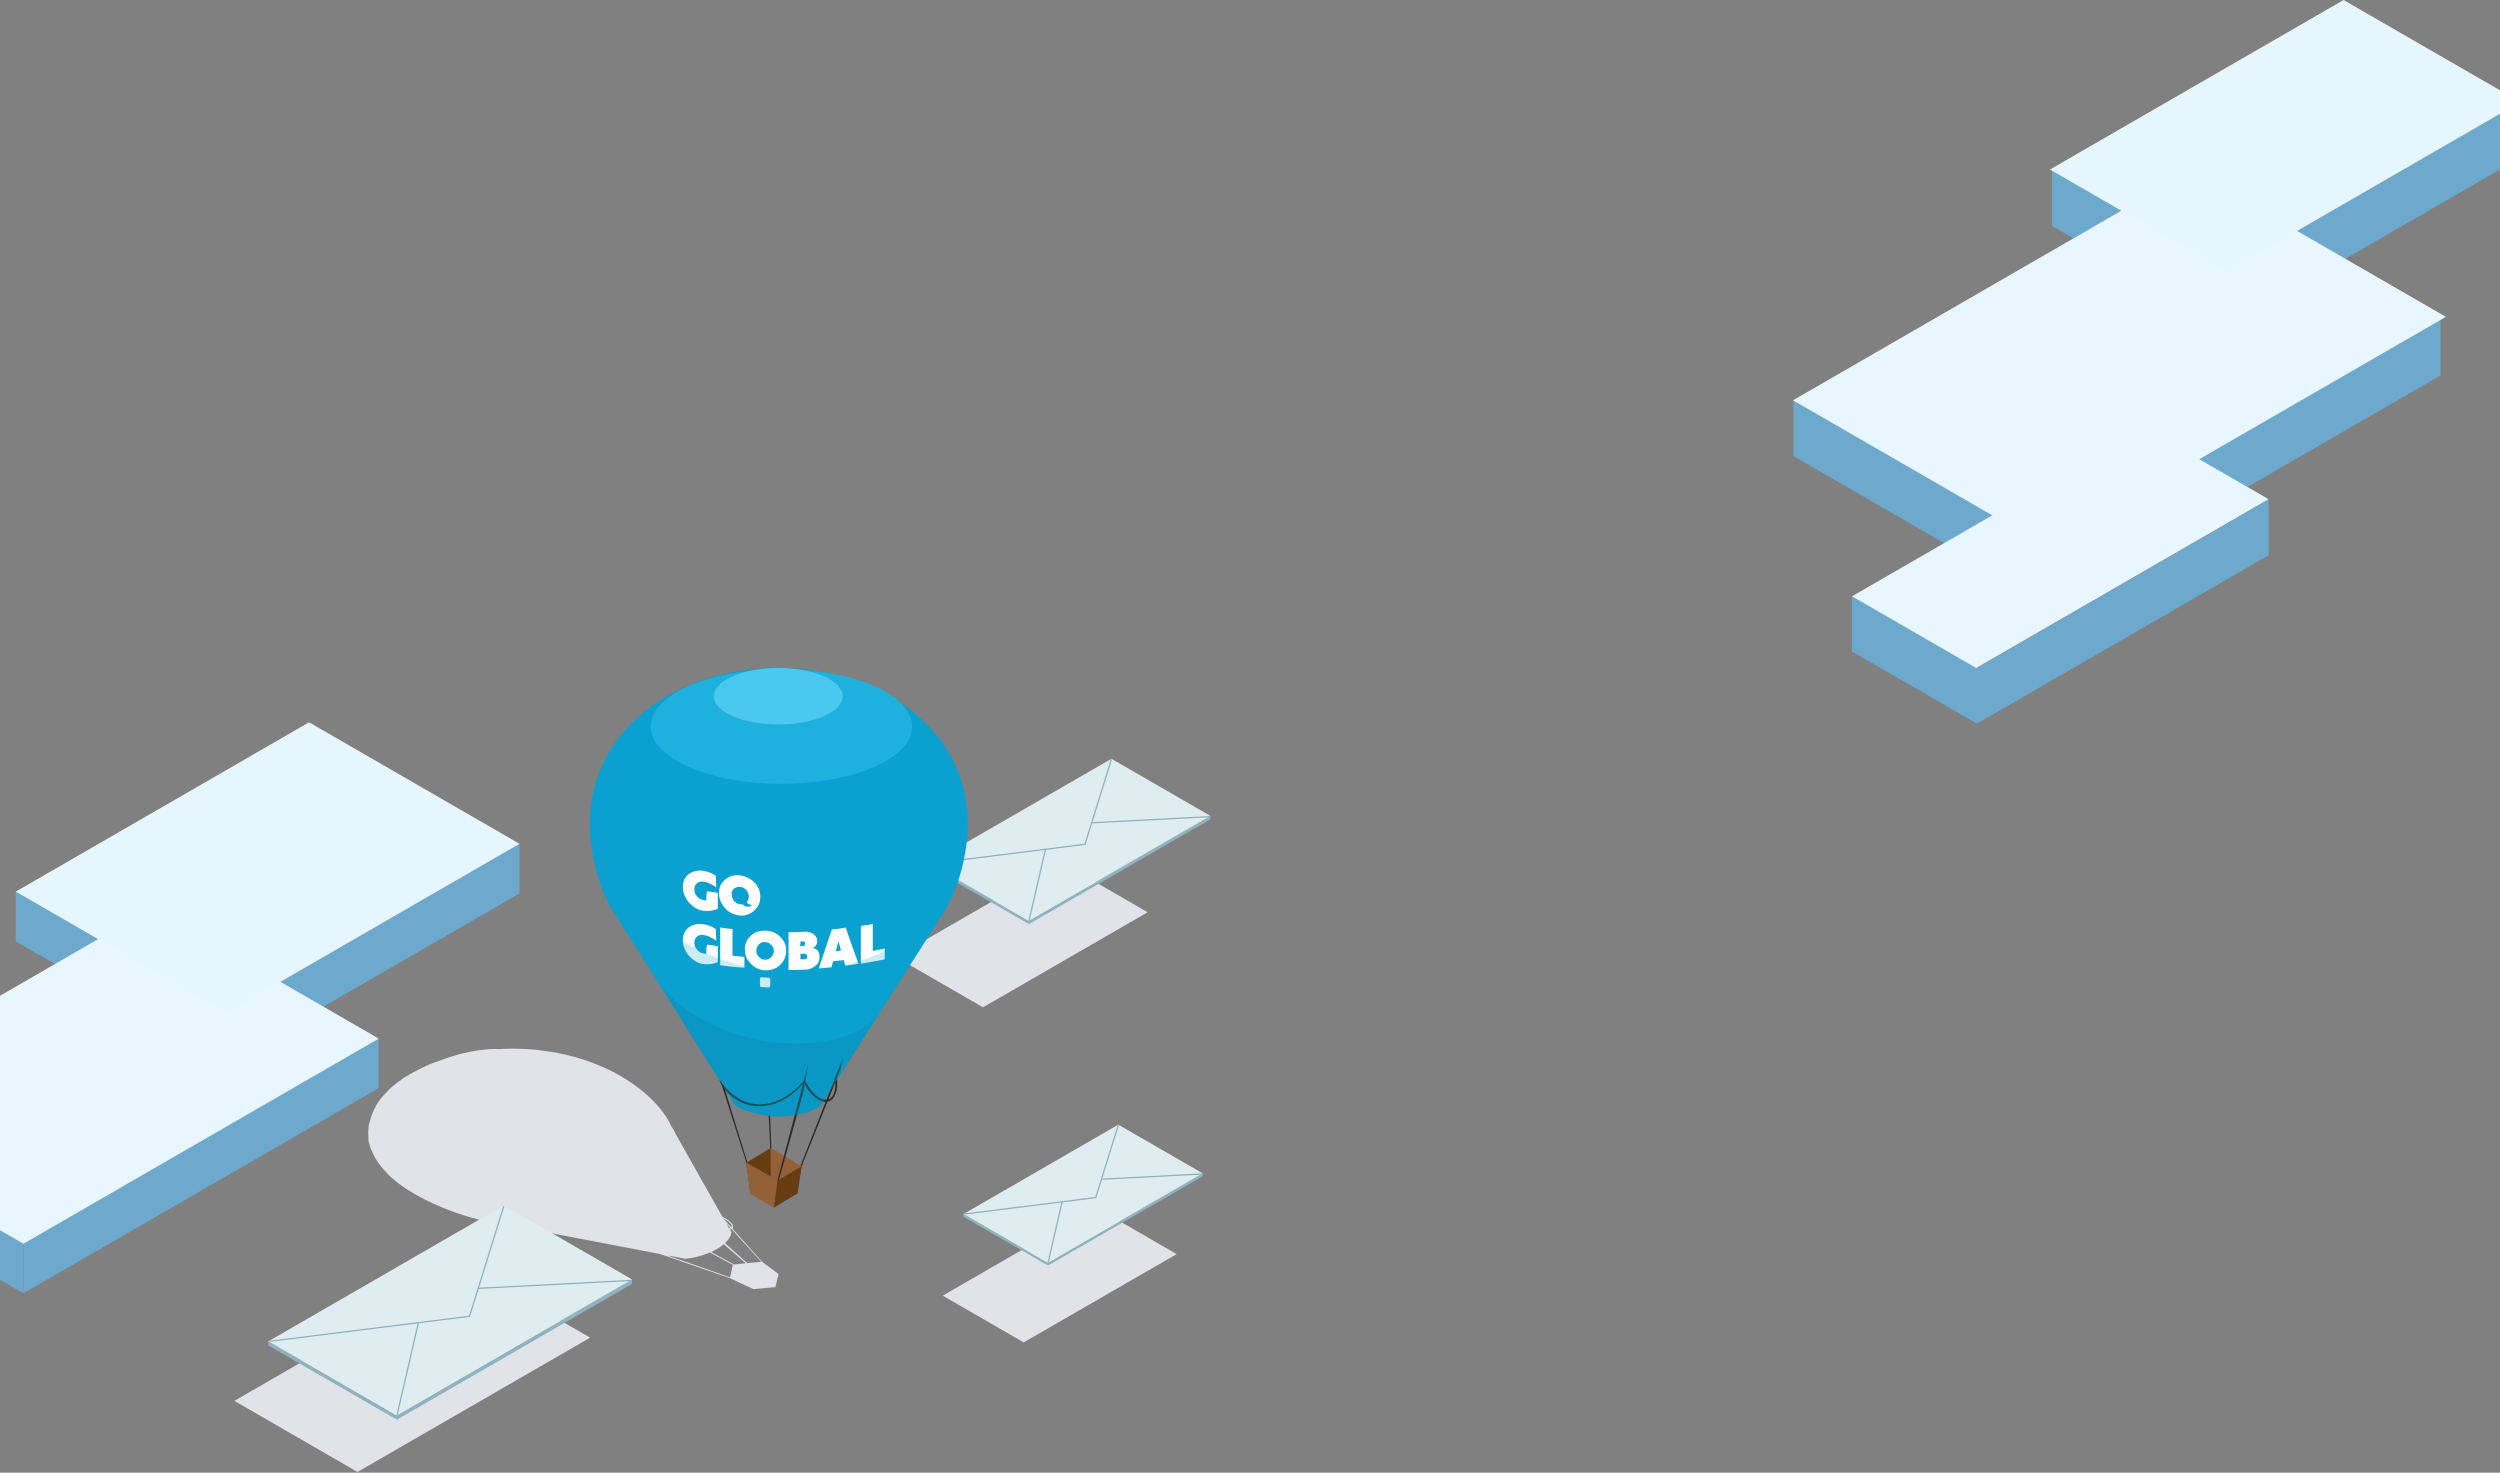 <svg width="1920" height="1131" viewBox="0 0 1920 1131" fill="none" xmlns="http://www.w3.org/2000/svg">
<rect x="0" y="0" width="1920" height="1131" fill="#808080" stroke="none"/>
<rect width="110.831" height="42.945" transform="matrix(0.866 0.5 -2.20305e-08 1 1422.35 457.42)" fill="#6DA8CD"/>
<rect width="170.864" height="42.945" transform="matrix(0.866 0.5 -2.20305e-08 1 1575.92 130.536)" fill="#6DA8CD"/>
<rect width="176.636" height="42.945" transform="matrix(0.866 0.5 -2.20305e-08 1 1377.36 307.329)" fill="#6DA8CD"/>
<rect width="258.605" height="42.761" transform="matrix(0.866 -0.5 2.20305e-08 1 1518.33 512.959)" fill="#6DA8CD"/>
<rect width="211.742" height="42.761" transform="matrix(0.866 -0.5 2.20305e-08 1 1754.63 182.851)" fill="#6DA8CD"/>
<rect width="344.065" height="42.761" transform="matrix(0.866 -0.5 2.20305e-08 1 1576.32 417.635)" fill="#6DA8CD"/>
<rect width="259.276" height="110.129" transform="matrix(0.866 -0.5 0.866 0.5 1422.35 457.963)" fill="#E7F6FF"/>
<rect width="353.613" height="225.418" transform="matrix(0.866 -0.5 0.866 0.5 1377 307.435)" fill="#E7F6FF"/>
<rect width="260.381" height="156.771" transform="matrix(0.866 -0.5 0.866 0.5 1574.36 130.19)" fill="#E6F6FF"/>
<path d="M12.114 684.702L143.982 760.836L143.982 799.108L12.114 722.974L12.114 684.702Z" fill="#6DA8CD"/>
<rect width="170.779" height="38.271" transform="matrix(0.866 0.5 -2.20305e-08 1 -129.815 869.604)" fill="#6DA8CD"/>
<path d="M126.353 805.463L399 648.051L399 686.158L126.353 843.57L126.353 805.463Z" fill="#6DA8CD"/>
<rect width="314.882" height="38.107" transform="matrix(0.866 -0.5 2.20305e-08 1 18.084 955.051)" fill="#6DA8CD"/>
<rect width="315.128" height="200.885" transform="matrix(0.866 -0.5 0.866 0.5 -155.968 854.782)" fill="#E7F6FF"/>
<rect width="260.087" height="186.65" transform="matrix(0.866 -0.5 0.866 0.5 12.114 684.77)" fill="#E6F6FF"/>
<path d="M515.722 865.194C506.838 845.377 482.844 827.327 459.267 817.911C457.855 817.287 456.279 816.758 455.075 816.254C443.536 811.881 431.342 808.847 418.865 807.175L418.492 807.151C417.165 806.957 415.674 806.859 414.139 806.545C413.932 806.426 413.766 806.521 413.559 806.401C412.067 806.303 410.74 806.109 409.249 806.011L408.876 805.986C401.209 805.375 393.628 805.195 385.966 805.541C385.801 805.636 385.636 805.731 385.263 805.707C371.299 804.894 353.379 808.283 335.976 815.213C335.645 815.403 335.272 815.379 334.942 815.57C334.239 815.736 333.743 816.022 332.874 816.284C332.006 816.545 331.18 817.022 330.311 817.284C329.816 817.57 329.112 817.736 328.617 818.022C327.583 818.379 326.922 818.761 326.096 819.238C325.6 819.524 324.897 819.69 324.401 819.976C323.575 820.453 322.542 820.81 321.716 821.287C321.22 821.573 320.89 821.764 320.394 822.05C319.03 822.598 317.708 823.361 316.387 824.124C315.065 824.887 313.908 825.554 312.587 826.317C312.091 826.604 311.761 826.794 311.265 827.08C310.439 827.557 309.613 828.034 308.995 828.631C308.499 828.917 308.004 829.203 307.716 829.61C306.89 830.086 306.437 830.588 305.611 831.065C305.115 831.351 304.827 831.757 304.332 832.043C303.878 832.545 303.052 833.022 302.599 833.523C302.104 833.809 301.816 834.215 301.32 834.501C300.867 835.003 300.206 835.384 299.588 835.981C299.3 836.387 298.805 836.673 298.517 837.079C298.064 837.581 297.61 838.082 297.157 838.584C296.869 838.99 296.374 839.276 296.086 839.682C295.633 840.184 295.015 840.78 294.562 841.282C294.274 841.688 293.778 841.974 293.49 842.38C292.749 843.288 292.173 844.1 291.432 845.007C291.31 845.318 291.022 845.724 290.734 846.13C290.281 846.632 290.036 847.253 289.748 847.659C289.46 848.065 289.007 848.567 288.927 849.093C288.639 849.499 288.351 849.905 288.271 850.431C287.983 850.837 287.738 851.458 287.45 851.865C287.162 852.271 286.874 852.677 286.794 853.203C286.714 853.729 286.26 854.23 286.18 854.756C285.892 855.162 285.978 855.593 285.69 855.999C285.444 856.62 285.364 857.146 285.076 857.553C284.954 857.863 284.873 858.389 284.751 858.7C284.505 859.321 284.425 859.847 284.18 860.469C284.057 860.779 283.935 861.09 283.977 861.305C283.732 861.927 283.694 862.668 283.449 863.29C283.284 863.385 283.491 863.505 283.326 863.6C282.925 866.23 282.69 868.765 282.827 871.324L282.87 871.54C282.832 872.281 283.002 873.142 282.965 873.884C283.007 874.099 283.05 874.314 282.885 874.41C282.847 875.151 283.182 875.917 283.145 876.658C283.187 876.873 283.23 877.089 283.272 877.304C283.608 878.07 283.57 878.811 283.905 879.577C283.948 879.793 284.156 879.912 283.99 880.008C284.326 880.774 284.496 881.635 284.831 882.401C285.039 882.521 284.874 882.616 285.081 882.736C287.056 888.073 290.314 893.388 294.814 898.466C294.814 898.466 294.814 898.466 295.022 898.586C295.73 899.376 296.438 900.167 297.354 901.077C297.354 901.077 297.562 901.197 297.397 901.292C298.105 902.083 298.979 902.778 299.895 903.688L300.102 903.808C300.811 904.598 301.892 905.413 302.765 906.109C302.558 905.989 302.35 905.869 302.35 905.869C318.993 920.247 354.534 936.188 386.244 940.189C386.99 940.238 387.943 940.407 388.689 940.456L506.325 962.971L508.109 963.62C508.482 963.644 508.69 963.764 509.063 963.789L560.229 981.503L578.666 990.048L595.476 988.499L597.91 978.458L585.393 969.133L562.478 943.504C562.643 943.409 562.809 943.313 562.766 943.098C564.371 940.972 560.749 937.546 554.81 934.498L518.858 870.82C518.102 868.858 517.016 867.086 515.722 865.194ZM560.944 943.19C560.613 943.381 560.448 943.477 560.118 943.667L557.86 939.693L560.944 943.19ZM563.697 971.105L546.167 961.557C548.027 960.723 549.844 959.673 551.496 958.72C553.148 957.766 554.593 956.692 555.829 955.498L572.723 970.212L563.697 971.105ZM515.488 964.637L526.02 966.712C531.817 966.243 537.982 964.843 543.604 962.557C544.1 962.27 544.803 962.104 545.133 961.914L562.828 971.367L560.683 981.001L512.835 964.25C513.581 964.299 514.534 964.468 515.488 964.637ZM584.647 969.084L573.799 970.07L556.778 954.711C559.581 952.133 561.431 949.386 561.747 946.325L560.618 944.338C561.156 944.267 561.487 944.076 561.817 943.885L584.647 969.084ZM561.562 942.594L555.438 935.815C560.546 938.383 562.879 940.874 561.562 942.594Z" fill="#E0E4E8"/>
<rect width="206.309" height="109.203" transform="matrix(0.866 -0.5 0.866 0.5 180 1075.87)" fill="#E0E4E8"/>
<rect width="208.565" height="3.442" transform="matrix(0.866 -0.5 2.20305e-08 1 304.765 1086.91)" fill="#8FB3BE"/>
<rect width="113.927" height="3.278" transform="matrix(0.866 0.5 -2.20305e-08 1 206.102 1030.06)" fill="#8FB3BE"/>
<rect width="208.812" height="113.803" transform="matrix(0.866 -0.5 0.866 0.5 206.102 1030.14)" fill="#DFECF0"/>
<path d="M207.006 1030.14L360.608 1010.88L386.938 926.252" stroke="#8FB3BE"/>
<path d="M304.765 1087.56L321.318 1015.82M485.322 983.315L366.968 989.463" stroke="#8FB3BE"/>
<rect width="135.66" height="71.807" transform="matrix(0.866 -0.5 0.866 0.5 724 995.064)" fill="#E0E4E8"/>
<rect width="137.143" height="2.264" transform="matrix(0.866 -0.5 2.20305e-08 1 804.827 969.717)" fill="#8FB3BE"/>
<rect width="74.913" height="2.155" transform="matrix(0.866 0.5 -2.20305e-08 1 739.951 932.335)" fill="#8FB3BE"/>
<rect width="137.306" height="74.832" transform="matrix(0.866 -0.5 0.866 0.5 739.951 932.383)" fill="#DFECF0"/>
<path d="M740.545 932.383L841.547 919.723L858.861 864.073" stroke="#8FB3BE"/>
<path d="M804.827 970.142L815.712 922.969M923.553 901.596L845.729 905.638" stroke="#8FB3BE"/>
<rect width="146.018" height="77.29" transform="matrix(0.866 -0.5 0.866 0.5 688 734.975)" fill="#E0E4E8"/>
<rect width="160.919" height="2.656" transform="matrix(0.866 -0.5 2.20305e-08 1 790.168 707.092)" fill="#8FB3BE"/>
<rect width="87.901" height="2.529" transform="matrix(0.866 0.5 -2.20305e-08 1 714.044 663.229)" fill="#8FB3BE"/>
<rect width="161.11" height="87.805" transform="matrix(0.866 -0.5 0.866 0.5 714.044 663.285)" fill="#DFECF0"/>
<path d="M714.742 663.285L833.254 648.43L853.569 583.132" stroke="#8FB3BE"/>
<path d="M790.168 707.59L802.939 652.238M929.477 627.16L838.161 631.903" stroke="#8FB3BE"/>
<path d="M589.121 801.231L592.478 882.839H591.563L588.511 818.042L589.121 801.231Z" fill="#2B2B2B"/>
<path d="M599.192 513.006C518.93 512.394 453.621 560.992 453.011 630.68C452.706 652.075 458.809 679.584 469.491 697.617L564.706 848.912C581.186 858.693 611.399 861.444 630.015 849.218L723.399 702.813C735.912 684.474 743.236 655.743 743.236 632.82C743.846 563.132 679.454 513.617 599.192 513.006Z" fill="#0AA1D0"/>
<path d="M542.428 691.504C541.818 691.504 540.902 691.504 539.987 691.199C538.766 690.893 537.545 690.587 536.63 689.67C535.714 689.059 534.799 687.837 534.188 686.92C533.578 685.697 533.273 684.474 533.273 682.946C533.273 681.418 533.578 680.501 534.188 679.584C534.799 678.667 535.714 678.056 536.63 677.445C537.85 677.139 538.766 676.833 540.292 677.139C542.123 677.445 543.649 677.75 545.175 678.667C546.701 679.278 548.227 680.195 550.058 681.418C550.058 678.361 549.752 675.611 549.752 672.554C546.395 670.415 543.344 669.192 540.292 668.886C537.545 668.275 534.799 668.581 532.357 669.498C529.916 670.415 527.78 671.943 526.559 673.777C525.033 675.916 524.423 678.361 524.423 681.112C524.423 683.863 525.033 686.614 526.559 689.365C528.085 692.116 529.916 694.255 532.357 696.089C534.799 697.923 537.24 699.145 540.292 699.451C542.123 699.757 543.954 699.757 545.785 699.451C547.616 699.145 549.447 698.84 551.278 697.923C551.278 693.949 551.278 689.67 551.278 685.697C548.532 685.391 545.785 684.78 543.039 684.474C542.428 686.92 542.428 689.059 542.428 691.504Z" fill="white"/>
<path d="M542.428 732.461C541.818 732.461 540.902 732.461 539.987 732.155C538.766 731.85 537.545 731.544 536.63 730.627C535.714 730.016 534.799 728.793 534.188 727.876C533.578 726.654 533.273 725.431 533.273 723.903C533.273 722.374 533.578 721.458 534.188 720.541C534.799 719.624 535.714 719.012 536.63 718.401C537.85 718.095 538.766 717.79 540.292 718.095C542.123 718.401 543.649 718.707 545.175 719.624C546.701 720.235 548.227 721.152 550.058 722.374C550.058 719.318 549.752 716.567 549.752 713.511C546.395 711.371 543.344 710.149 540.292 709.843C537.545 709.232 534.799 709.537 532.357 710.454C529.916 711.371 527.78 712.899 526.559 714.733C525.033 716.873 524.423 719.318 524.423 722.069C524.423 724.82 525.033 727.57 526.559 730.321C528.085 733.072 529.916 735.212 532.357 737.046C534.799 738.879 537.24 740.102 540.292 740.408C542.123 740.713 543.954 740.713 545.785 740.408C547.616 740.102 549.447 739.796 551.278 738.879C551.278 734.906 551.278 730.627 551.278 726.654C548.532 726.348 545.785 725.737 543.039 725.431C542.428 727.876 542.428 730.016 542.428 732.461Z" fill="white"/>
<path d="M562.571 713.511C559.519 713.206 556.468 712.9 553.111 712.289C553.111 722.069 553.111 731.85 553.111 741.325C559.214 742.242 565.318 742.853 571.726 743.159C571.726 740.408 571.726 737.657 571.726 734.906C568.675 734.601 565.623 734.295 562.571 733.99C562.571 727.571 562.571 720.541 562.571 713.511Z" fill="white"/>
<path d="M595.833 716.872C593.392 715.344 590.645 714.733 587.899 714.733C584.847 714.733 582.1 715.039 579.964 716.261C577.523 717.484 575.692 719.318 574.166 721.457C572.64 723.597 572.03 726.348 572.03 729.098C572.03 731.849 572.64 734.6 574.166 737.045C575.692 739.49 577.523 741.324 579.964 742.852C582.406 744.381 585.152 745.298 587.899 745.298C590.951 745.298 593.392 744.686 595.833 743.464C598.275 742.241 600.106 740.407 601.632 737.962C603.158 735.517 603.768 733.072 603.768 730.015C603.768 727.264 603.158 724.514 601.632 722.374C600.106 720.235 598.275 718.095 595.833 716.872ZM593.392 733.683C592.782 734.6 592.171 735.517 590.951 736.128C590.035 736.74 588.814 737.045 587.594 737.045C586.373 737.045 585.152 736.74 584.237 736.128C583.321 735.517 582.406 734.6 581.795 733.683C581.185 732.766 580.88 731.544 580.88 730.015C580.88 728.793 581.185 727.57 581.795 726.653C582.406 725.736 583.016 724.819 584.237 724.208C585.152 723.597 586.373 723.291 587.594 723.597C588.814 723.597 590.035 723.902 590.951 724.514C591.866 725.125 592.782 726.042 593.392 726.959C594.002 727.876 594.308 729.098 594.308 730.321C594.308 731.544 594.002 732.46 593.392 733.683Z" fill="white"/>
<path d="M628.183 730.321C627.268 729.099 626.047 728.487 624.216 728.182C625.131 727.57 626.047 726.959 626.657 726.042C627.268 725.125 627.573 724.208 627.573 722.986C627.573 721.457 627.268 719.929 626.352 719.012C625.436 717.79 624.216 716.873 622.69 716.261C621.164 715.65 619.028 715.345 616.891 715.65C613.229 715.65 609.567 715.956 605.6 715.956C605.6 725.737 605.6 735.517 605.6 744.992C609.872 744.992 614.145 744.687 618.417 744.687C620.554 744.687 622.385 744.075 624.216 743.158C625.742 742.241 627.268 741.019 628.183 739.796C629.099 738.268 629.404 736.74 629.404 734.906C629.404 733.072 629.099 731.544 628.183 730.321ZM614.755 722.986C615.06 722.986 615.671 722.986 615.976 722.986C616.891 722.986 617.502 722.986 617.807 723.291C618.112 723.597 618.417 724.208 618.417 724.514C618.417 725.125 618.112 725.431 617.807 726.042C617.502 726.348 616.891 726.653 616.281 726.653C615.671 726.653 615.06 726.653 614.45 726.653C614.755 725.431 614.755 724.208 614.755 722.986ZM619.333 736.129C619.028 736.434 618.417 736.74 617.502 736.74C616.586 736.74 615.671 736.74 614.755 736.74C614.755 735.212 614.755 733.989 614.755 732.461C615.671 732.461 616.891 732.461 617.807 732.461C618.417 732.461 619.028 732.461 619.333 733.072C619.638 733.378 619.943 733.989 619.943 734.6C619.943 735.212 619.943 735.823 619.333 736.129Z" fill="white"/>
<path d="M638.864 713.817C635.507 723.903 632.15 733.99 628.793 743.77C632.15 743.465 635.202 743.159 638.559 742.853C638.864 741.325 639.475 739.797 639.78 738.269C642.527 737.963 645.273 737.657 648.02 737.352C648.325 738.88 648.935 740.408 649.24 741.631C652.597 741.325 655.954 740.714 659.311 740.103C655.954 730.933 652.597 721.764 649.546 712.289C645.883 713.206 642.527 713.511 638.864 713.817ZM641.916 730.627C642.527 728.182 643.137 725.737 643.747 723.292H644.052C644.663 725.431 645.273 727.877 645.883 730.016C644.663 730.322 643.442 730.322 641.916 730.627Z" fill="white"/>
<path d="M670.298 730.322C670.298 723.292 670.298 716.567 670.298 709.538C667.246 710.149 664.194 710.76 661.143 711.066C661.143 720.847 661.143 730.627 661.143 740.102C667.246 739.185 673.35 737.963 679.453 736.74C679.453 733.989 679.453 731.239 679.453 728.488C676.402 729.099 673.35 729.71 670.298 730.322Z" fill="white"/>
<path d="M590.037 750.8C588.511 750.8 586.985 750.8 585.154 750.494C584.239 750.494 583.628 751.105 583.628 751.717C583.628 753.245 583.628 754.773 583.628 756.607C583.628 757.524 584.239 758.135 585.154 758.135C586.68 758.135 588.206 758.135 590.037 758.441C590.953 758.441 591.563 757.83 591.563 756.913C591.563 755.384 591.563 753.856 591.563 752.022C591.563 751.411 590.953 750.8 590.037 750.8Z" fill="white"/>
<path d="M560.128 700.368C562.569 701.896 565.316 702.813 568.062 703.119C571.114 703.424 573.555 702.813 575.997 701.591C578.438 700.368 580.269 698.534 581.795 696.395C583.321 694.255 583.931 691.504 583.931 688.753C583.931 686.003 583.321 683.252 581.795 680.807C580.269 678.361 578.438 676.527 575.997 674.999C573.555 673.471 570.809 672.554 568.062 672.248C565.01 671.943 562.569 672.248 560.128 673.471C557.686 674.694 555.855 676.222 554.329 678.361C552.803 680.501 552.193 682.946 552.193 686.003C552.193 688.753 552.803 691.504 554.329 693.949C555.855 696.7 557.686 698.84 560.128 700.368ZM562.569 683.863C563.179 682.946 563.79 682.029 565.01 681.723C565.926 681.112 567.147 681.112 568.367 681.112C569.588 681.112 570.809 681.724 571.724 682.335C572.64 682.946 573.555 683.863 574.166 685.086C574.776 686.308 575.081 687.225 575.081 688.448C575.081 689.67 574.776 690.893 574.166 691.81C573.861 692.116 573.861 692.421 573.555 692.727C574.166 694.255 575.386 694.866 576.912 694.866C577.218 694.866 577.218 695.172 577.218 695.478C574.776 697.006 571.724 696.395 570.504 694.561C569.893 694.561 569.283 694.561 568.673 694.561C567.452 694.561 566.231 693.949 565.316 693.338C564.4 692.727 563.484 691.81 562.874 690.587C562.264 689.365 561.959 688.448 561.959 686.92C561.653 686.003 561.959 684.78 562.569 683.863Z" fill="white"/>
<path d="M647.409 812.235L614.45 896.288L615.671 895.677L645.273 821.71L647.409 812.235Z" fill="#2B2B2B"/>
<path d="M599.497 533.179C609.441 533.179 617.503 530.305 617.503 526.76C617.503 523.215 609.441 520.341 599.497 520.341C589.553 520.341 581.491 523.215 581.491 526.76C581.491 530.305 589.553 533.179 599.497 533.179Z" fill="white"/>
<path d="M576.304 917.072L593.089 910.042L591.868 881.617L573.252 892.926L576.304 917.072Z" fill="#683C11"/>
<path d="M612.011 916.155L591.869 907.292L591.869 881.617L615.673 895.677L612.011 916.155Z" fill="#936037"/>
<path d="M594.31 927.464L576.304 917.072L572.947 892.621L597.056 906.68L594.31 927.464Z" fill="#936037"/>
<path d="M594.31 927.465L612.621 916.461L615.672 895.677L597.056 906.681L594.31 927.465Z" fill="#683C11"/>
<path d="M553.415 830.574L573.252 892.926L574.167 893.231L555.857 833.936L553.415 830.574Z" fill="#2B2B2B"/>
<path d="M620.554 817.736L597.055 906.68L598.276 906.068L616.892 838.826L620.554 817.736Z" fill="#2B2B2B"/>
<path d="M600.108 601.949C655.56 601.949 700.512 582.244 700.512 557.936C700.512 533.628 655.56 513.923 600.108 513.923C544.657 513.923 499.705 533.628 499.705 557.936C499.705 582.244 544.657 601.949 600.108 601.949Z" fill="#1FB1DE"/>
<path d="M597.665 556.408C624.969 556.408 647.104 546.692 647.104 534.707C647.104 522.722 624.969 513.006 597.665 513.006C570.361 513.006 548.226 522.722 548.226 534.707C548.226 546.692 570.361 556.408 597.665 556.408Z" fill="#4BC8EF"/>
<path d="M583.628 849.524C582.407 849.524 581.492 849.524 580.271 849.524C568.979 848.301 559.519 842.494 553.415 831.796L552.5 828.74C558.603 839.132 569.59 847.079 580.576 847.996C593.089 849.218 606.211 842.8 617.198 830.268L617.808 829.351L618.418 830.268C625.132 842.8 632.151 845.55 636.119 844.328C640.086 843.105 642.222 837.604 641.307 830.268L642.833 828.74C643.748 836.992 641.307 844.328 636.424 845.856C631.846 847.384 624.522 844.328 617.198 831.796C607.127 843.411 595.225 849.524 583.628 849.524Z" fill="#2B2B2B"/>
<path opacity="0.23" d="M507.027 757.218L564.705 848.912C581.49 858.999 612.008 861.444 630.014 849.524L675.18 778.614C652.902 809.79 558.602 814.68 507.027 757.218Z" fill="#0A6C8B"/>
<g style="mix-blend-mode:multiply" opacity="0.42">
<path d="M608.958 746.215C534.495 746.215 471.933 697.006 453.012 629.763C453.012 630.069 453.012 630.374 453.012 630.68C452.707 652.075 458.81 679.584 469.492 697.617L564.707 848.912C581.492 858.999 612.01 861.444 630.016 849.524L723.4 703.119C725.231 700.673 726.757 697.617 728.283 694.866C698.681 726.348 656.261 746.215 608.958 746.215Z" fill="#0AA1D0" fill-opacity="0.5"/>
</g>
</svg>
